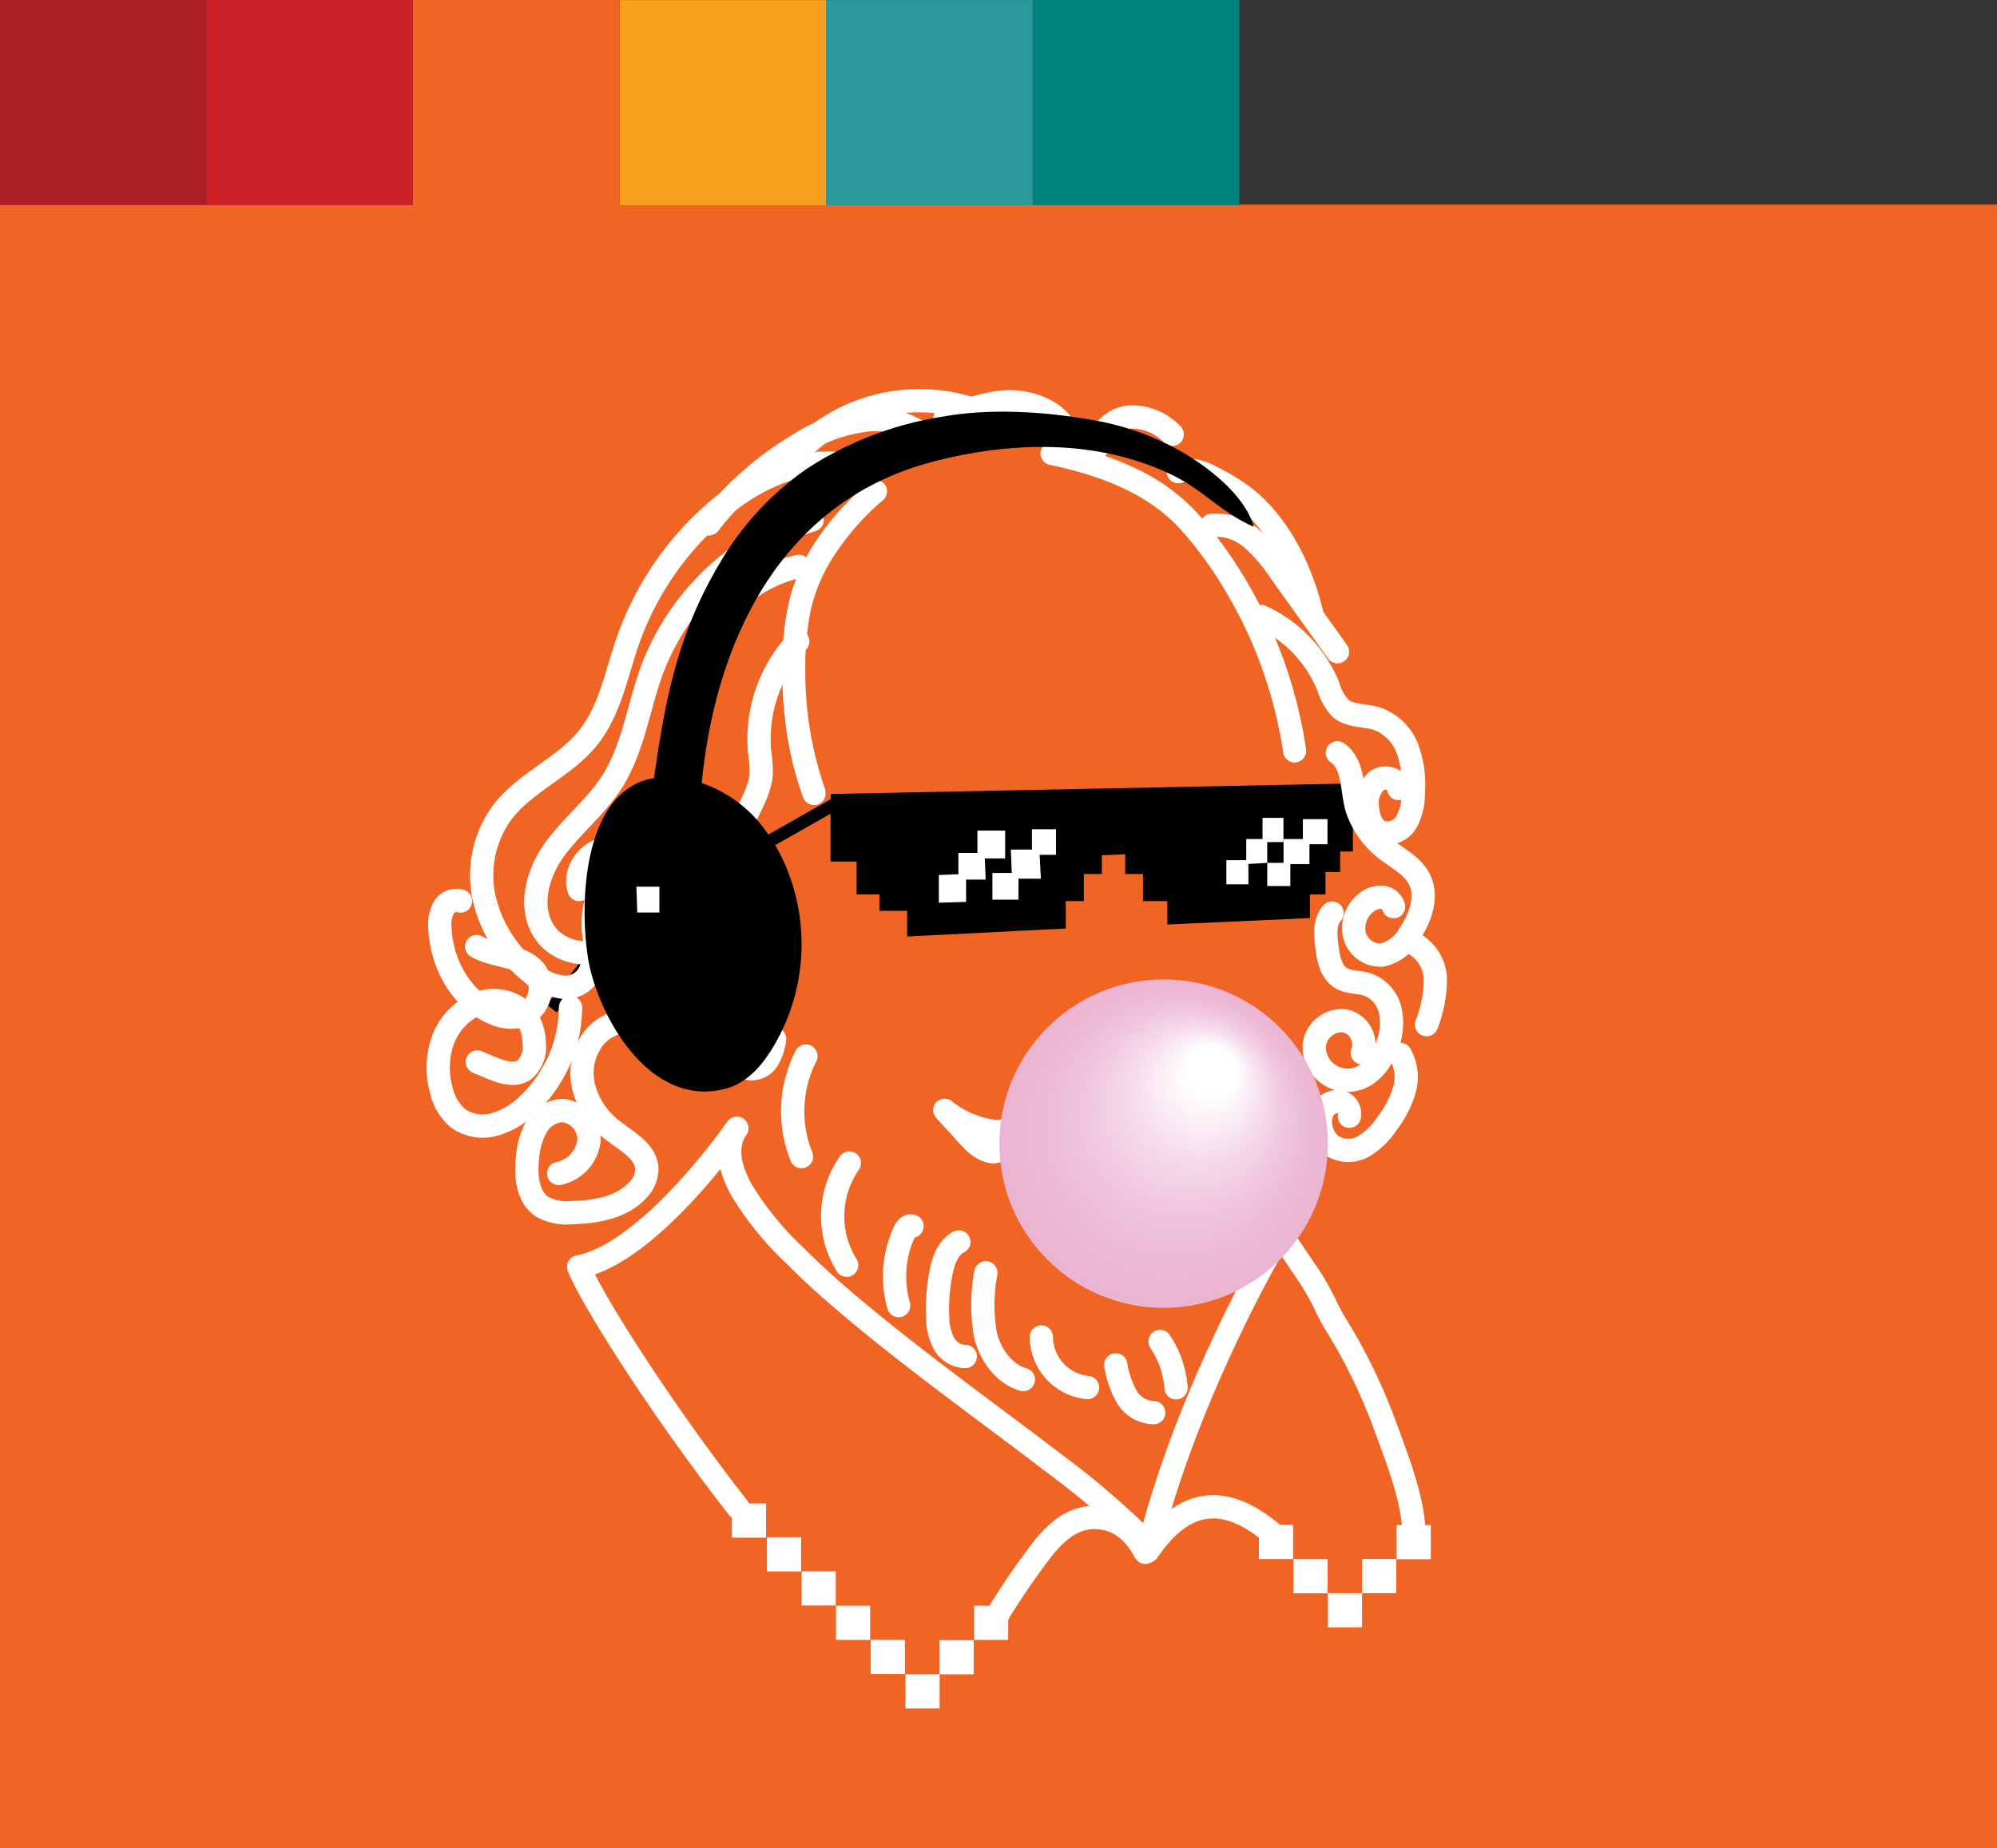 <svg xmlns="http://www.w3.org/2000/svg" xmlns:xlink="http://www.w3.org/1999/xlink" viewBox="0 0 249 230.51"><rect x="0" y="0" width="249" height="230.51" fill="#333333" stroke="none"/><defs><style>.cls-1{fill:#f06524;}.cls-2,.cls-3{stroke:#000;stroke-linecap:square;}.cls-2,.cls-3,.cls-5{stroke-miterlimit:10;}.cls-2{stroke-width:1.36px;}.cls-3,.cls-6{fill:none;}.cls-3{stroke-width:1.57px;}.cls-4,.cls-5{fill:#fff;}.cls-5,.cls-6{stroke:#fff;}.cls-5{stroke-width:0.63px;}.cls-6{stroke-linecap:round;stroke-linejoin:round;stroke-width:2.9px;}.cls-7{fill:url(#radial-gradient);}.cls-8{fill:#007f7f;}.cls-9{fill:#2b999a;}.cls-10{fill:#f99f1d;}.cls-11{fill:#ce2029;}.cls-12{fill:#ab1f24;}</style><radialGradient id="radial-gradient" cx="145.09" cy="142.63" fx="152.227" fy="132.069" r="20.48" gradientUnits="userSpaceOnUse"><stop offset="0.15" stop-color="#fff"/><stop offset="0.16" stop-color="#fefdfe"/><stop offset="0.39" stop-color="#f6ddeb"/><stop offset="0.61" stop-color="#f0c6dd"/><stop offset="0.82" stop-color="#ecb9d5"/><stop offset="1" stop-color="#ebb4d2"/></radialGradient></defs><title>Shakespear_4</title><g id="Layer_2" data-name="Layer 2"><g id="Contacted"><g id="texts_copy" data-name="texts copy"><rect class="cls-1" y="25.51" width="249" height="205"/><polygon class="cls-2" points="104.27 99.69 168.01 98.4 168.01 105.52 166.42 105.52 166.42 108.07 164.59 108.07 164.59 110.87 162.65 110.87 162.65 113.85 146.23 114.59 146.23 111.7 143.2 111.7 143.2 108.32 140.98 108.32 140.98 105.83 136.71 106.02 136.71 108.32 134.46 108.32 134.46 111.7 132.21 111.7 132.21 115.15 113.79 116.08 113.79 112.92 110.33 112.92 110.33 110.87 107.49 110.87 107.49 106.77 104.24 106.77 104.24 101.55 104.27 99.69"/><polyline class="cls-3" points="69.28 125.17 76.49 115.93 103.5 100.62"/><polygon class="cls-4" points="117.06 109.13 117.06 110.98 117.06 112.58 120.46 112.48 120.46 109.23 120.46 108.99 117.06 109.13"/><polygon class="cls-4" points="119.5 106.37 119.5 109.7 122.9 109.7 122.77 106.37 119.5 106.37"/><rect class="cls-4" x="121.87" y="103.59" width="3.46" height="3.47"/><polygon class="cls-5" points="126.36 106.27 126.49 109.27 129.45 109.27 129.3 106.27 126.36 106.27"/><rect class="cls-4" x="123.74" y="108.87" width="3.25" height="3.33"/><rect class="cls-4" x="128.67" y="103.42" width="3" height="3.19"/><rect class="cls-4" x="152.91" y="107.28" width="2.75" height="3.01"/><polygon class="cls-4" points="155.39 104.64 155.39 107.77 158.01 107.61 158.01 104.64 155.39 104.64"/><rect class="cls-4" x="157.42" y="102" width="2.61" height="3.02"/><rect class="cls-4" x="162.45" y="102.16" width="3.07" height="3.13"/><rect class="cls-4" x="160.04" y="104.64" width="3.23" height="3.13"/><rect class="cls-4" x="158.01" y="107.61" width="2.88" height="2.89"/><path class="cls-6" d="M124.46,201.25a93.65,93.65,0,0,1,5.68-8.26c1.85-2.22,4-4.06,7.12-3.69,2.65.31,4.35,2.08,5.55,4.3.22-1.5-2.13-3.39-3.06-4.27a101,101,0,0,0-8-6.59c-3.59-2.75-7.22-5.44-10.83-8.15-3.9-2.93-7.77-5.88-11.56-8.94-3.51-2.85-7-5.79-10.18-9a38.45,38.45,0,0,1-6.71-8.23c-1.11-2-2-4.47-1.13-6.71a4.54,4.54,0,0,1,.54-1S81.14,156.26,72.15,158c1.68,4.14,10.27,17.74,19.9,30.06"/><path class="cls-6" d="M99.62,70.63a17.46,17.46,0,0,0-11.36,8.48,25.33,25.33,0,0,0-3.07,14.07c.11,2.25.45,4.57-.32,6.68-1.45,4-6.15,5.69-8.78,9-3.79,4.79-2.41,12.82,3.48,15.24a8.5,8.5,0,0,0,7.68-.91c1.74-1.06,4.58-2.81,4.78-5.08a4.33,4.33,0,0,0-1.92-3.46,7.06,7.06,0,0,0-3-1.59,3.57,3.57,0,0,0-4,1.68c-.52.94-.47,2.11-1,3"/><path class="cls-6" d="M101.26,64.85A31,31,0,0,0,81.32,83.49c-1.72,4.65-2.33,9.78-5,14-2,3.13-5,5.47-7.2,8.5s-3.3,7.37-1.13,10.39c2.35,3.27,7.7,3.17,10.68.47a7.37,7.37,0,0,0,2.49-6.66A5.34,5.34,0,0,0,76,105.76c-2.48.13-4.59,2.83-3.79,5.18"/><path class="cls-6" d="M108.3,59c-5.52-2.88-12.4-.36-17.35,3.42A37.88,37.88,0,0,0,78.26,80c-1.42,4.11-2.21,8.6-4.92,12-3,3.75-8,5.6-10.82,9.46A13.26,13.26,0,0,0,60.37,112a16.57,16.57,0,0,0,5.78,9.23,7.43,7.43,0,0,0,4,1.89,3.37,3.37,0,0,0,3.53-2.22"/><path class="cls-6" d="M71.14,125.64a16.84,16.84,0,0,1-5.42,12.22,9.61,9.61,0,0,1-4.11,2.39,5.34,5.34,0,0,1-4.56-.83,6.42,6.42,0,0,1-2-3.36,10.37,10.37,0,0,1,.11-6.14,7.85,7.85,0,0,1,4-4.56,5.37,5.37,0,0,1,5.75.58,6,6,0,0,1,1.7,4.29,3.63,3.63,0,0,1-1.27,3.22c-1.2.8-2.81.26-4.14-.3l-1.68-.7"/><path class="cls-6" d="M80,127.59a5.62,5.62,0,0,0-6,1.94,7.25,7.25,0,0,0-1.15,6.32,10.15,10.15,0,0,0,3.81,5.32c1.73,1.3,4,2.57,4,4.74a3.86,3.86,0,0,1-1.11,2.49c-2,2.2-5.21,2.75-8.18,2.83a6.33,6.33,0,0,1-3.78-.74c-1.86-1.25-2.06-3.89-1.81-6.12a9.41,9.41,0,0,1,1.08-3.8,4,4,0,0,1,3.2-2.07,3.61,3.61,0,0,1,3.36,3.91,4.78,4.78,0,0,1-3.76,3.94"/><path class="cls-6" d="M91.6,125.29c-.9,2.33-1.13,5.21.5,7.1a2.55,2.55,0,0,0,1.34.88,2.35,2.35,0,0,0,2.3-1.14,6.85,6.85,0,0,0,.85-2.56"/><path class="cls-6" d="M57.42,112.37a1.83,1.83,0,0,0-2.12.89,4.35,4.35,0,0,0-.45,2.42c.17,4.45,2.61,9,6.73,10.69a5.14,5.14,0,0,0,3.38.34,3.7,3.7,0,0,0,1.83-5.48c-1.63-2.18-5-1.82-7.35-3.18"/><path class="cls-6" d="M116.27,55.21A10.16,10.16,0,0,0,108,52.39a20.05,20.05,0,0,0-8.42,3.07A40.29,40.29,0,0,0,88.4,65.33"/><path class="cls-6" d="M124.55,54.42c-.3-2-2.39-3.14-4.32-3.7a21.15,21.15,0,0,0-22.29,7.45"/><path class="cls-6" d="M133.58,57a5.92,5.92,0,0,0-2.89-5.63,9.76,9.76,0,0,0-6.46-1.13,28.76,28.76,0,0,0-6.4,1.92"/><path class="cls-6" d="M137,55.61A4.26,4.26,0,0,1,140.91,52a7,7,0,0,1,5.25,2.17"/><path class="cls-6" d="M151.07,65.52a6.77,6.77,0,0,1,5,1.64,20.28,20.28,0,0,1,3.54,4.12l7.16,10"/><path class="cls-6" d="M157.22,76.88a16.43,16.43,0,0,1,8.41,8.75,6.58,6.58,0,0,0,1.54,2.73c1.21,1,3,.8,4.52,1.27a6.37,6.37,0,0,1,3.85,3.89,13.4,13.4,0,0,1,.67,5.59,7,7,0,0,1-.87,3.44,2.75,2.75,0,0,1-3.08,1.25c-1.24-.45-1.73-2-1.77-3.28a3.68,3.68,0,0,1,1.2-3.17c1-.69,2.67-.18,2.7,1"/><path class="cls-6" d="M166.76,93.89c2.07,1.44,1.74,4.52,2.43,6.94a10.9,10.9,0,0,0,4.27,5.56c1.26.92,2.69,1.74,3.44,3.11,1.22,2.21.23,5-1.21,7.08a5.19,5.19,0,0,1-3.33,2.53,3.35,3.35,0,0,1-3.47-2.46,4,4,0,0,1,1.51-4.11,2.79,2.79,0,0,1,1.88-.64,1.62,1.62,0,0,1,1.48,1.18"/><path class="cls-6" d="M166.1,113.87c-1,1.13-.83,2.8-.64,4.27s.48,3,1.69,3.8c1,.65,2.33.48,3.47.88a4.53,4.53,0,0,1,2.73,3.21,7.66,7.66,0,0,1-.36,4.31c-.72,2.07-2.28,4.08-4.45,4.35a4.23,4.23,0,0,1-1.93-.22,4.13,4.13,0,0,1-2.73-4.16,3.46,3.46,0,0,1,3.73-3,3,3,0,0,1,2.25,4"/><path class="cls-6" d="M174.6,131.51a5.77,5.77,0,0,1,.49,4.48,12.59,12.59,0,0,1-2.11,4.08,9.14,9.14,0,0,1-3,2.92,3.8,3.8,0,0,1-4-.18,3.66,3.66,0,0,1-1.11-1.62,3.4,3.4,0,0,1,0-2.53,2.11,2.11,0,0,1,2.05-1.28,1.54,1.54,0,0,1,1.33,1.83"/><path class="cls-6" d="M177.87,127.79a15.61,15.61,0,0,0,1.1-5.53,5.24,5.24,0,0,0-2.77-4.62"/><path class="cls-6" d="M100.49,131.71a15.21,15.21,0,0,0-.56,12.54"/><path class="cls-6" d="M105.91,145.05a11.57,11.57,0,0,0-.34,12.74"/><path class="cls-6" d="M172.8,204"/><path class="cls-6" d="M159.39,191.88c-4.35-3.83-10.34-7.18-16.26,1.55,5-20.47,16.51-39.55,16.51-39.55,1.23,1.71,2.37,3.5,3.57,5.23a32,32,0,0,1,2.28,4.13c.77,1.58,1.8,3.07,2.65,4.62a70.83,70.83,0,0,1,4.45,9.65c1.32,3.64,3.36,8.73,3.65,12.67"/><path class="cls-6" d="M113.72,152.92c-.39-.16-.75.27-.93.66a13.24,13.24,0,0,0-.74,9.25"/><path class="cls-6" d="M119.56,154.89c-1.34.67-1.91,2.26-2.21,3.73a23.12,23.12,0,0,0-.44,5.57,7.35,7.35,0,0,0,.74,3.27,3.15,3.15,0,0,0,2.71,1.72"/><path class="cls-6" d="M122.92,158.74a22,22,0,0,0-.06,7.68c.59,2.5,2.27,4.92,4.74,5.63"/><path class="cls-6" d="M129.84,166.74a6.41,6.41,0,0,0,5.76,6.31"/><path class="cls-6" d="M139.12,170.22a12.07,12.07,0,0,0,1.33,3.91,4,4,0,0,0,3.4,2.05"/><path class="cls-6" d="M144.64,167.3a11.87,11.87,0,0,1,2,5.78"/><path class="cls-6" d="M99.47,80a17.71,17.71,0,0,0-4.75,13.8,17.38,17.38,0,0,1,.2,2.59c-.11,2.21-1.43,4.13-2.27,6.17s-1.09,4.71.57,6.17"/><path class="cls-6" d="M146.92,58.82a5.2,5.2,0,0,1,3.9.58,24.2,24.2,0,0,1,3.84,2.24c7.31,5.26,9,15.8,8.88,14.74"/><path class="cls-4" d="M102.94,98.59a44.29,44.29,0,0,1-2.53-15.17,35.86,35.86,0,0,1,.66-7.24A20.78,20.78,0,0,1,104.2,69a31.54,31.54,0,0,1,6-6.71,1.46,1.46,0,0,0,0-2,1.49,1.49,0,0,0-2,0c-4.3,3.62-8.1,8.51-9.63,14a33.09,33.09,0,0,0-1,7.93A51.11,51.11,0,0,0,98,90.66a42,42,0,0,0,2.11,8.7,1.49,1.49,0,0,0,1.78,1,1.46,1.46,0,0,0,1-1.78Z"/><path class="cls-4" d="M162.83,93.31a57.81,57.81,0,0,0-12.9-28.6,24.53,24.53,0,0,0-7.71-6,42.49,42.49,0,0,0-10.65-3.55,1.49,1.49,0,0,0-1.78,1,1.47,1.47,0,0,0,1,1.79c6,1.26,12.14,3.39,16.41,8.07A47.78,47.78,0,0,1,153,74.05a54.78,54.78,0,0,1,4.25,9,56.62,56.62,0,0,1,2.79,11,1.46,1.46,0,0,0,1.78,1,1.49,1.49,0,0,0,1-1.78Z"/><path class="cls-4" d="M125.35,139.67c-.34,0-.68,0-1,0l-.24,0-.5-.08a11.66,11.66,0,0,1-1.84-.51l-.48-.18-.24-.1c-.27-.13-.53-.26-.79-.41a9.61,9.61,0,0,1-.87-.53l-.42-.29c-.13-.1-.13-.1,0,0l-.19-.16a1.5,1.5,0,0,0-2,0,1.46,1.46,0,0,0,0,2.05,14,14,0,0,0,8.65,3.2,1.45,1.45,0,0,0,0-2.9Z"/><path class="cls-4" d="M124,142.16l-.21.12c-.07,0,0,0,.05,0l0,0-.09,0c-.11,0-.06,0,.17,0a1.15,1.15,0,0,0-.18,0c-.2,0,.05,0,.12,0a1.55,1.55,0,0,0-.23-.05l-.18-.06c-.17,0,.26.14,0,0a3.18,3.18,0,0,1-.4-.23l-.18-.11c-.25-.18,0,0,0,0a5.56,5.56,0,0,1-.69-.64c-1.09-1.13-2.13-2.32-3.19-3.48a1.46,1.46,0,0,0-2,0,1.48,1.48,0,0,0,0,2l1.84,2a24.81,24.81,0,0,0,1.72,1.83c1.28,1.17,3.24,2.18,4.88,1.06a1.45,1.45,0,0,0-1.46-2.5Z"/><path d="M81.27,99.07c1.54-11.3,3-19.74,8.67-29.17a37.1,37.1,0,0,1,10.62-11.41,43.07,43.07,0,0,1,17-6.53c5.87-1.07,12.77-.63,18.63.42a33.7,33.7,0,0,1,11.76,4.32c3.23,2,7.28,5.2,8.39,9-4.15-1.81-6.21-4.56-10.3-6.52-8.77-4.19-18.77-4.16-28.1-2l-.43.1c-.39.09-.79.19-1.18.3-19.45,5.07-27.63,23.24-29,42"/><path d="M95.7,103.93a21.94,21.94,0,0,1,2.52,4.69,25,25,0,0,1-2,22.26c-1.34,2.16-3.19,4.25-5.82,4.92-9.69,2.47-16.06-9.66-17.1-16.42C72,110.84,73.1,93.1,87.43,97.63A16.37,16.37,0,0,1,95.7,103.93Z"/><circle class="cls-7" cx="145.09" cy="142.63" r="20.48"/><polygon class="cls-4" points="82.22 113.8 82.22 110.58 79.35 110.58 79.46 113.8 82.22 113.8"/><rect class="cls-4" x="91.26" y="187.51" width="4.26" height="4.26"/><rect class="cls-4" x="95.63" y="191.72" width="4.26" height="4.26"/><rect class="cls-4" x="99.95" y="195.97" width="4.26" height="4.26"/><rect class="cls-4" x="104.24" y="200.26" width="4.26" height="4.26"/><rect class="cls-4" x="108.57" y="204.51" width="4.26" height="4.26"/><rect class="cls-4" x="112.9" y="208.81" width="4.26" height="4.26"/><rect class="cls-4" x="117.15" y="204.55" width="4.26" height="4.26"/><rect class="cls-4" x="121.45" y="200.26" width="4.26" height="4.26"/><rect class="cls-4" x="156.97" y="190.18" width="4.26" height="4.26"/><rect class="cls-4" x="161.28" y="194.45" width="4.26" height="4.26"/><rect class="cls-4" x="165.57" y="198.69" width="4.26" height="4.26"/><rect class="cls-4" x="169.84" y="194.43" width="4.26" height="4.26"/><rect class="cls-4" x="174.14" y="190.2" width="4.26" height="4.26"/><rect class="cls-8" x="128.86" y="-0.09" width="25.58" height="25.76" transform="translate(128.86 154.44) rotate(-90)"/><rect class="cls-9" x="103.09" y="-0.09" width="25.58" height="25.76" transform="translate(103.09 128.68) rotate(-90)"/><rect class="cls-10" x="77.33" y="-0.09" width="25.58" height="25.76" transform="translate(77.33 102.92) rotate(-90)"/><rect class="cls-1" x="51.57" y="-0.09" width="25.58" height="25.76" transform="translate(51.57 77.15) rotate(-90)"/><rect class="cls-11" x="25.81" y="-0.09" width="25.58" height="25.76" transform="translate(25.81 51.39) rotate(-90)"/><rect class="cls-12" x="0.09" y="-0.09" width="25.58" height="25.76" transform="translate(0.09 25.67) rotate(-90)"/></g></g></g></svg>